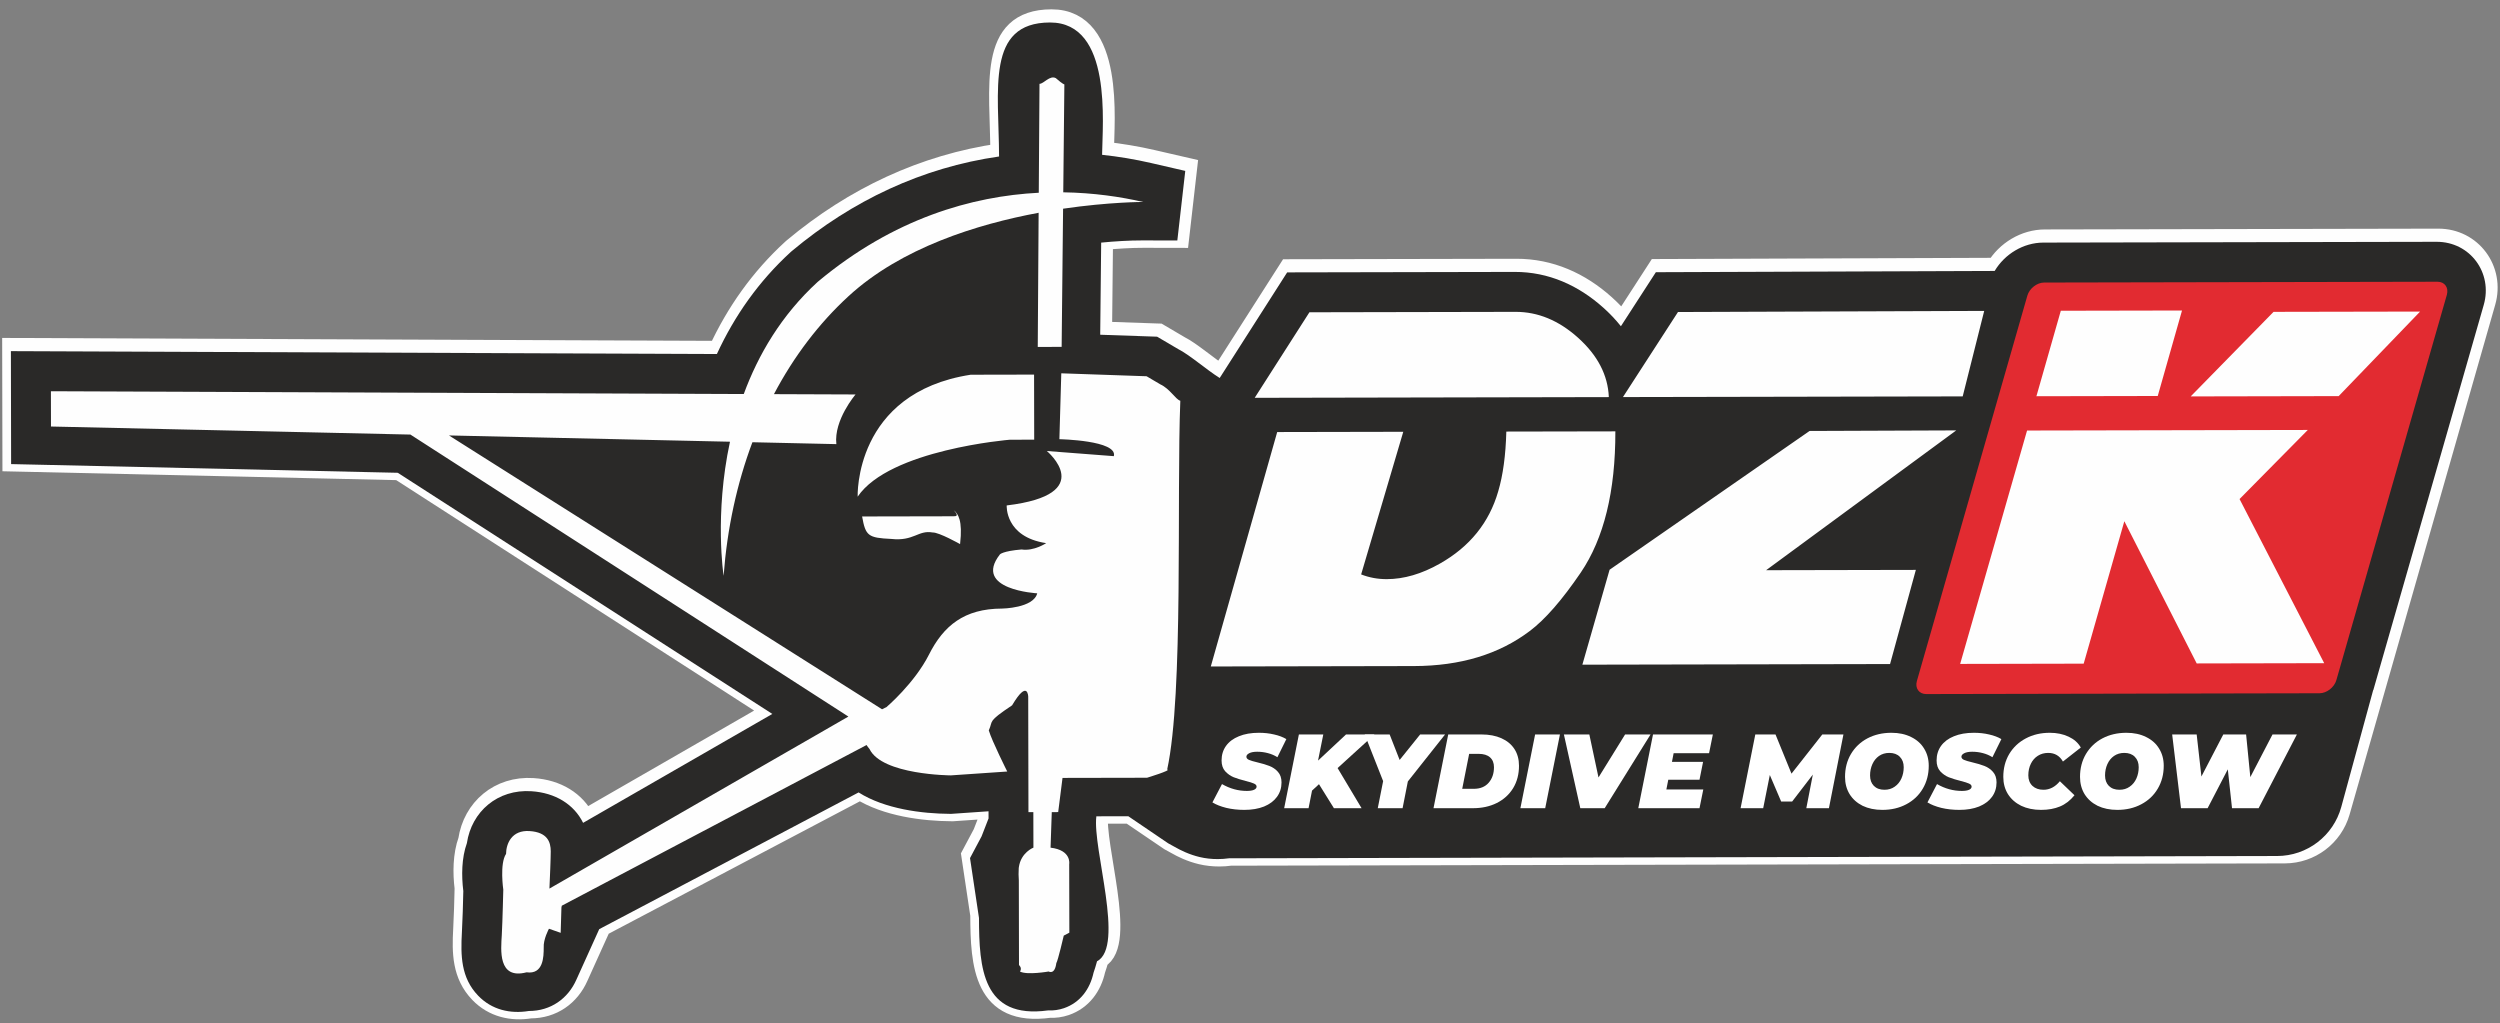 <svg width="237" height="97" viewBox="0 0 237 97" fill="none" xmlns="http://www.w3.org/2000/svg">
<rect x="0" y="0" width="237" height="97" fill="#808080" stroke="none"/>
<path fill-rule="evenodd" clip-rule="evenodd" d="M235.608 28.629L221.805 76.947C221.141 79.268 219.022 80.869 216.606 80.875C201.146 80.91 145.555 81.034 116.656 81.093C116.305 81.144 115.95 81.168 115.592 81.168C115.011 81.169 114.431 81.108 113.867 80.973C113.406 80.861 112.954 80.709 112.52 80.521C112.154 80.363 111.799 80.181 111.454 79.983C111.268 79.874 111.078 79.772 110.889 79.672L107.114 77.108L104.083 77.113C103.697 80.162 106.813 89.447 104.147 90.855C104.049 91.227 103.937 91.602 103.814 91.947C103.483 93.469 102.567 94.767 101.009 95.304C100.522 95.47 100.004 95.541 99.494 95.515C93.284 96.364 92.966 91.495 92.957 86.75L92.106 81.073L93.203 79.012L93.862 77.313L93.861 76.637L90.34 76.88L90.204 76.88C87.567 76.865 84.025 76.422 81.544 74.849L56.955 87.81L54.799 92.58C54.003 94.393 52.357 95.571 50.278 95.568C48.525 95.857 46.772 95.464 45.48 94.12C43.831 92.412 43.817 90.291 43.936 88.116C44.006 86.816 44.04 85.499 44.071 84.196C43.892 82.749 43.902 81.068 44.409 79.659C44.855 76.666 47.324 74.524 50.528 74.736C52.786 74.884 54.559 75.974 55.426 77.733L73.365 67.409L37.855 44.547L1.204 43.723L1.182 33.015L68.109 33.288C69.786 29.647 72.097 26.377 75.09 23.636L75.154 23.58L75.216 23.526C80.951 18.728 87.576 15.608 94.859 14.562C94.847 8.253 93.584 1.872 99.682 1.859C105.625 1.847 104.656 11.47 104.625 14.403C106.191 14.569 107.747 14.831 109.276 15.183L112.512 15.929L111.759 22.525L108.436 22.518C107.186 22.517 105.857 22.599 104.54 22.727L104.448 31.46L109.841 31.645C110.505 32.035 111.168 32.422 111.829 32.815C112.905 33.352 114.522 34.778 115.774 35.562L122.171 25.55L143.747 25.506C146.949 25.499 149.781 26.776 152.149 28.901C152.757 29.449 153.316 30.032 153.81 30.654L157.125 25.532L189.242 25.414C190.195 23.814 191.963 22.729 193.858 22.726L231.142 22.65C234.318 22.644 236.478 25.6 235.608 28.629Z" fill="#FEFEFE"/>
<path fill-rule="evenodd" clip-rule="evenodd" d="M235.608 28.629L221.805 76.947C221.141 79.268 219.022 80.869 216.606 80.875C201.146 80.91 145.555 81.034 116.656 81.093C116.305 81.144 115.95 81.168 115.592 81.168C115.011 81.169 114.431 81.108 113.867 80.973C113.406 80.861 112.954 80.709 112.52 80.521C112.154 80.363 111.799 80.181 111.454 79.983C111.268 79.874 111.078 79.772 110.889 79.672L107.114 77.108L104.083 77.113C103.697 80.162 106.813 89.447 104.147 90.855C104.049 91.227 103.937 91.602 103.814 91.947C103.483 93.469 102.567 94.767 101.009 95.304C100.522 95.47 100.004 95.541 99.494 95.515C93.284 96.364 92.966 91.495 92.957 86.75L92.106 81.073L93.203 79.012L93.862 77.313L93.861 76.637L90.34 76.88L90.204 76.88C87.567 76.865 84.025 76.422 81.544 74.849L56.955 87.81L54.799 92.58C54.003 94.393 52.357 95.571 50.278 95.568C48.525 95.857 46.772 95.464 45.48 94.12C43.831 92.412 43.817 90.291 43.936 88.116C44.006 86.816 44.04 85.499 44.071 84.196C43.892 82.749 43.902 81.068 44.409 79.659C44.855 76.666 47.324 74.524 50.528 74.736C52.786 74.884 54.559 75.974 55.426 77.733L73.365 67.409L37.855 44.547L1.204 43.723L1.182 33.015L68.109 33.288C69.786 29.647 72.097 26.377 75.09 23.636L75.154 23.58L75.216 23.526C80.951 18.728 87.576 15.608 94.859 14.562C94.847 8.253 93.584 1.872 99.682 1.859C105.625 1.847 104.656 11.47 104.625 14.403C106.191 14.569 107.747 14.831 109.276 15.183L112.512 15.929L111.759 22.525L108.436 22.518C107.186 22.517 105.857 22.599 104.54 22.727L104.448 31.46L109.841 31.645C110.505 32.035 111.168 32.422 111.829 32.815C112.905 33.352 114.522 34.778 115.774 35.562L122.171 25.55L143.747 25.506C146.949 25.499 149.781 26.776 152.149 28.901C152.757 29.449 153.316 30.032 153.81 30.654L157.125 25.532L189.242 25.414C190.195 23.814 191.963 22.729 193.858 22.726L231.142 22.65C234.318 22.644 236.478 25.6 235.608 28.629Z" stroke="#FEFEFE" stroke-width="1.949" stroke-miterlimit="10"/>
<path fill-rule="evenodd" clip-rule="evenodd" d="M224.978 65.417L221.953 76.498C221.204 79.24 218.717 81.144 215.872 81.15C199.437 81.186 144.972 81.309 116.508 81.366C116.157 81.416 115.802 81.44 115.443 81.441C114.863 81.443 114.283 81.381 113.719 81.246C113.258 81.134 112.806 80.982 112.372 80.794C112.006 80.636 111.65 80.454 111.306 80.256C111.12 80.147 110.93 80.045 110.742 79.945L106.966 77.381L103.934 77.386C103.55 80.434 106.665 89.719 103.999 91.128C103.9 91.499 103.788 91.874 103.666 92.219C103.335 93.742 102.418 95.039 100.861 95.576C100.374 95.743 99.856 95.813 99.346 95.788C93.136 96.636 92.818 91.767 92.808 87.023L91.958 81.346L93.054 79.285L93.715 77.586L93.713 76.91L90.192 77.153L90.055 77.153C87.419 77.138 83.877 76.695 81.396 75.122L56.806 88.084L54.65 92.852C53.855 94.667 52.209 95.844 50.13 95.842C48.377 96.13 46.624 95.736 45.332 94.393C43.683 92.685 43.669 90.564 43.788 88.389C43.858 87.089 43.892 85.773 43.922 84.47C43.744 83.021 43.753 81.341 44.261 79.931C44.706 76.939 47.175 74.797 50.379 75.009C52.638 75.156 54.411 76.246 55.278 78.006L73.217 67.681L37.707 44.82L1.054 43.996L1.033 33.288L67.961 33.561C69.638 29.92 71.949 26.65 74.942 23.909L75.005 23.852L75.068 23.799C80.802 19.001 87.428 15.881 94.711 14.835C94.699 8.526 93.436 2.144 99.534 2.132C105.477 2.12 104.508 11.743 104.478 14.676C106.043 14.842 107.599 15.104 109.129 15.456L112.363 16.202L111.611 22.798L108.287 22.791C107.037 22.79 105.708 22.872 104.391 23L104.3 31.733L109.693 31.918C110.357 32.307 111.02 32.694 111.681 33.087C112.756 33.625 114.374 35.051 115.627 35.834L122.023 25.822L143.598 25.778C146.801 25.772 149.633 27.049 152.001 29.174C152.611 29.721 153.167 30.305 153.662 30.927L156.976 25.805L189.094 25.686C190.047 24.087 191.815 23.002 193.71 22.998L230.994 22.923C234.17 22.917 236.33 25.872 235.46 28.902L224.989 65.429L224.978 65.417Z" fill="#2A2928"/>
<path fill-rule="evenodd" clip-rule="evenodd" d="M222.051 76.304C221.244 79.204 218.605 81.213 215.594 81.219C198.839 81.257 144.881 81.378 116.579 81.435C116.228 81.485 115.873 81.509 115.514 81.51C114.934 81.512 114.354 81.45 113.79 81.315C113.329 81.203 112.877 81.051 112.443 80.863C112.077 80.706 111.722 80.524 111.377 80.325C111.191 80.217 111.001 80.114 110.813 80.014L107.037 77.45L104.006 77.456C103.621 80.503 106.737 89.789 104.07 91.197C103.971 91.568 103.859 91.944 103.737 92.288C103.405 93.811 102.49 95.109 100.932 95.646C100.445 95.812 99.927 95.883 99.417 95.858C93.207 96.705 92.889 91.836 92.879 87.092L92.029 81.415L93.126 79.354L93.785 77.655L93.784 76.979L90.263 77.222L90.127 77.223C87.49 77.207 83.948 76.764 81.467 75.191L56.877 88.153L54.722 92.921C53.926 94.736 52.28 95.913 50.2 95.911C48.447 96.199 46.695 95.805 45.403 94.462C43.754 92.755 43.74 90.633 43.858 88.458C43.929 87.158 43.963 85.842 43.993 84.539C43.814 83.09 43.824 81.41 44.332 80C44.776 77.009 47.246 74.866 50.45 75.078C52.709 75.225 54.482 76.316 55.348 78.075L73.288 67.751L37.778 44.89L1.125 44.065L1.104 33.357L68.032 33.63C69.709 29.989 72.02 26.719 75.013 23.978L75.076 23.922L75.139 23.868C80.873 19.07 87.499 15.95 94.783 14.905C94.77 8.596 93.507 2.213 99.605 2.201C105.547 2.189 104.579 11.811 104.549 14.746C106.114 14.911 107.67 15.173 109.199 15.525L112.434 16.271L111.682 22.867L108.359 22.86C107.108 22.859 105.779 22.942 104.462 23.07L104.371 31.802L109.764 31.987C110.428 32.377 111.092 32.764 111.752 33.157C112.827 33.694 114.445 35.12 115.697 35.903L122.095 25.891L143.669 25.848C146.873 25.841 149.704 27.119 152.073 29.242C152.681 29.791 153.239 30.374 153.735 30.996L157.048 25.874L189.165 25.755C190.12 24.156 191.884 23.072 193.782 23.068L231.067 22.992C234.243 22.986 236.401 25.942 235.532 28.97L225.059 65.498L222.051 76.304Z" stroke="#2B2A29" stroke-width="0.002"/>
<path fill-rule="evenodd" clip-rule="evenodd" d="M193.788 26.785L231.075 26.709C231.757 26.708 232.155 27.264 231.962 27.948L221.487 64.478C221.292 65.158 220.575 65.72 219.891 65.721L182.606 65.797C181.924 65.798 181.525 65.239 181.721 64.558L192.193 28.028C192.387 27.345 193.106 26.786 193.788 26.785Z" fill="#E22B31"/>
<path fill-rule="evenodd" clip-rule="evenodd" d="M193.788 26.785L231.075 26.709C231.757 26.708 232.155 27.264 231.962 27.948L221.487 64.478C221.292 65.158 220.575 65.72 219.891 65.721L182.606 65.797C181.924 65.798 181.525 65.239 181.721 64.558L192.193 28.028C192.387 27.345 193.106 26.786 193.788 26.785Z" stroke="#E22B31" stroke-width="0.002"/>
<path fill-rule="evenodd" clip-rule="evenodd" d="M92.02 35.524L98.03 35.512L98.042 41.681L95.731 41.686C95.731 41.686 84.332 42.611 81.306 47.085C81.306 47.085 80.931 37.244 92.02 35.524ZM188.103 29.474L186.064 37.578L153.856 37.642L159.072 29.58L188.103 29.474ZM152.517 37.645L118.946 37.713L124.133 29.604L143.676 29.564C145.791 29.56 147.762 30.372 149.59 32.009C151.46 33.686 152.433 35.568 152.517 37.645ZM153.136 40.893C153.148 46.582 152.052 51.046 149.854 54.283C148.091 56.873 146.48 58.729 145.01 59.829C142.099 62.026 138.445 63.134 134.043 63.143L114.783 63.182L121.078 40.958L133.03 40.934L129.036 54.454C129.789 54.752 130.605 54.905 131.466 54.903C133.098 54.9 134.776 54.409 136.504 53.428C139.326 51.831 141.172 49.55 142.028 46.588C142.486 45.046 142.741 43.152 142.8 40.913L153.136 40.893ZM220.334 62.869L208.247 62.894L201.387 49.412L197.533 62.915L185.823 62.939L192.165 40.814L218.779 40.76L212.31 47.31L220.334 62.869ZM229.426 29.537L221.706 37.552L207.678 37.58L215.534 29.564L229.426 29.537ZM185.452 40.801L167.427 54.055L181.623 54.026L179.177 62.952L150.008 63.012L152.589 54.012L171.547 40.856L185.452 40.801ZM81.728 48.961C81.728 48.961 88.065 48.948 90.353 48.943C90.659 48.943 90.927 48.933 90.418 48.367C90.82 48.707 91.279 49.307 91.015 51.581C91.015 51.581 89.016 50.452 88.413 50.479C87.039 50.23 86.641 51.328 84.491 51.091C82.299 50.986 82.057 50.81 81.728 48.961ZM206.855 29.436L204.554 37.54L193.052 37.563L195.365 29.459L206.855 29.436ZM96.589 82.202C96.789 80.809 97.968 80.356 97.968 80.356L97.961 76.991L97.497 76.992L97.475 66.045C97.475 66.045 97.439 64.348 95.947 66.864C93.546 68.474 94.183 68.273 93.737 69.242C94.044 70.272 95.487 73.14 95.487 73.14L90.141 73.506C90.141 73.506 83.624 73.473 82.432 71.009C82.323 70.879 82.229 70.754 82.15 70.628L53.26 85.86L53.224 86.026L53.152 88.433L52.041 88.044C52.041 88.044 51.492 89.049 51.544 89.838C51.545 90.701 51.513 92.398 49.923 92.175C47.175 92.897 47.491 90.012 47.569 88.663C47.642 87.314 47.712 84.339 47.712 84.339C47.712 84.339 47.352 81.877 47.974 80.948C47.985 79.976 48.51 78.672 50.205 78.785C51.899 78.897 52.209 79.822 52.211 80.707C52.212 81.39 52.124 83.363 52.086 84.238L80.427 67.93L38.906 41.197L4.833 40.434L4.826 37.089L70.509 37.354C71.877 33.639 74.066 29.881 77.521 26.718C84.734 20.684 92.175 18.596 98.476 18.272L98.544 7.948C98.942 7.954 99.525 7.101 100.092 7.408C100.769 8.004 100.902 8 100.902 8L100.797 18.231C103.672 18.275 106.246 18.658 108.366 19.147C108.366 19.147 105.189 19.14 100.78 19.785L100.644 32.884L98.379 32.889L98.462 20.171C92.632 21.257 85.448 23.484 80.452 28.068C77.638 30.65 75.253 33.791 73.37 37.365L81.107 37.395C81.107 37.395 79.029 39.82 79.287 42.103L71.328 41.924C69.869 45.809 68.936 50.068 68.598 54.584C68.598 54.584 67.707 48.804 69.202 41.875L42.561 41.28L83.619 67.24C83.861 67.11 84.025 67.044 84.025 67.044C84.025 67.044 86.688 64.785 88.069 62.053C89.449 59.322 91.402 57.7 94.994 57.693C94.994 57.693 97.968 57.657 98.33 56.247C98.33 56.247 92.178 55.915 94.791 52.558C94.791 52.558 95.043 52.243 96.843 52.09C98.017 52.27 99.179 51.489 99.179 51.489C95.249 50.9 95.435 47.916 95.435 47.916C104.177 46.866 99.239 42.756 99.239 42.756L105.593 43.244C105.978 41.741 100.43 41.636 100.43 41.636L100.61 35.39L108.698 35.669C108.698 35.669 109.336 36.042 109.989 36.432C110.909 36.851 111.452 37.874 111.894 37.993C111.536 46.942 112.218 65.753 110.648 72.954C111.125 73.003 108.739 73.73 108.739 73.73L100.727 73.746L100.316 76.987L99.708 76.988L99.593 80.359C101.606 80.597 101.36 81.917 101.36 81.917L101.374 88.417L100.844 88.698C100.844 88.698 100.295 91.066 100.139 91.305C99.989 92.452 99.415 92.098 99.415 92.098C99.415 92.098 97.386 92.457 96.698 92.104C96.923 91.748 96.601 91.487 96.601 91.487L96.585 83.472C96.554 83.084 96.553 82.695 96.576 82.308C96.579 82.275 96.582 82.238 96.589 82.204V82.202Z" fill="#FEFEFE"/>
<path d="M117.958 76.777C117.353 76.777 116.785 76.714 116.253 76.587C115.722 76.454 115.283 76.281 114.937 76.068L115.845 74.331C116.596 74.763 117.38 74.98 118.198 74.98C118.497 74.98 118.726 74.943 118.886 74.87C119.045 74.797 119.125 74.697 119.125 74.57C119.125 74.451 119.042 74.354 118.876 74.281C118.716 74.207 118.46 74.128 118.108 74.041C117.643 73.921 117.257 73.801 116.951 73.682C116.646 73.555 116.376 73.365 116.144 73.112C115.918 72.853 115.805 72.513 115.805 72.094C115.805 71.568 115.944 71.109 116.224 70.716C116.509 70.317 116.918 70.01 117.45 69.797C117.982 69.578 118.61 69.468 119.334 69.468C119.853 69.468 120.334 69.521 120.78 69.627C121.232 69.727 121.621 69.874 121.946 70.067L121.099 71.784C120.826 71.611 120.524 71.481 120.192 71.395C119.866 71.308 119.53 71.265 119.185 71.265C118.859 71.265 118.606 71.312 118.427 71.405C118.247 71.498 118.158 71.608 118.158 71.734C118.158 71.861 118.237 71.961 118.397 72.034C118.563 72.107 118.832 72.187 119.205 72.274C119.657 72.38 120.035 72.493 120.341 72.613C120.654 72.733 120.923 72.919 121.149 73.172C121.375 73.425 121.488 73.758 121.488 74.171C121.488 74.69 121.345 75.146 121.059 75.539C120.773 75.932 120.364 76.238 119.833 76.458C119.301 76.671 118.676 76.777 117.958 76.777Z" fill="white"/>
<path d="M126.804 72.813L129.077 76.617H126.455L125.039 74.341L124.381 74.95L124.052 76.617H121.739L123.135 69.627H125.448L124.95 72.104L127.602 69.627H130.303L126.804 72.813Z" fill="white"/>
<path d="M133.464 74.081L132.965 76.617H130.612L131.121 74.051L129.376 69.627H131.739L132.686 72.044L134.63 69.627H136.993L133.464 74.081Z" fill="white"/>
<path d="M137.292 69.627H140.442C141.173 69.627 141.805 69.747 142.337 69.987C142.875 70.227 143.287 70.57 143.573 71.016C143.859 71.462 144.001 71.987 144.001 72.593C144.001 73.399 143.815 74.108 143.443 74.72C143.071 75.326 142.553 75.795 141.888 76.128C141.23 76.454 140.479 76.617 139.635 76.617H135.896L137.292 69.627ZM139.714 74.78C140.319 74.78 140.788 74.59 141.12 74.211C141.459 73.825 141.629 73.332 141.629 72.733C141.629 72.327 141.502 72.014 141.25 71.794C141.004 71.575 140.645 71.465 140.173 71.465H139.276L138.618 74.78H139.714Z" fill="white"/>
<path d="M145.529 69.627H147.882L146.486 76.617H144.133L145.529 69.627Z" fill="white"/>
<path d="M156.472 69.627L152.125 76.617H149.812L148.257 69.627H150.669L151.537 73.702L154.059 69.627H156.472Z" fill="white"/>
<path d="M158.66 71.405L158.501 72.224H161.452L161.113 73.921H158.152L157.972 74.84H161.472L161.113 76.617H155.31L156.706 69.627H162.379L162.02 71.405H158.66Z" fill="white"/>
<path d="M174.758 69.627L173.382 76.617H171.239L171.857 73.432L169.893 75.988H168.856L167.779 73.472L167.151 76.617H165.008L166.403 69.627H168.318L169.833 73.342L172.754 69.627H174.758Z" fill="white"/>
<path d="M178.448 76.777C177.737 76.777 177.112 76.647 176.574 76.388C176.042 76.121 175.63 75.752 175.338 75.279C175.052 74.807 174.909 74.264 174.909 73.652C174.909 72.84 175.095 72.117 175.467 71.485C175.846 70.846 176.368 70.35 177.032 69.997C177.704 69.644 178.461 69.468 179.306 69.468C180.017 69.468 180.638 69.601 181.17 69.867C181.708 70.127 182.12 70.493 182.406 70.966C182.699 71.438 182.845 71.981 182.845 72.593C182.845 73.405 182.656 74.131 182.277 74.77C181.904 75.402 181.383 75.895 180.711 76.248C180.047 76.601 179.292 76.777 178.448 76.777ZM178.648 74.87C179.02 74.87 179.342 74.773 179.615 74.58C179.894 74.387 180.107 74.128 180.253 73.801C180.399 73.475 180.472 73.119 180.472 72.733C180.472 72.32 180.349 71.991 180.103 71.744C179.864 71.498 179.532 71.375 179.106 71.375C178.734 71.375 178.408 71.472 178.129 71.665C177.857 71.858 177.647 72.117 177.501 72.443C177.355 72.77 177.282 73.126 177.282 73.512C177.282 73.925 177.401 74.254 177.641 74.5C177.887 74.747 178.222 74.87 178.648 74.87Z" fill="white"/>
<path d="M185.743 76.777C185.138 76.777 184.57 76.714 184.038 76.587C183.506 76.454 183.068 76.281 182.722 76.068L183.629 74.331C184.38 74.763 185.165 74.98 185.982 74.98C186.281 74.98 186.511 74.943 186.67 74.87C186.83 74.797 186.909 74.697 186.909 74.57C186.909 74.451 186.826 74.354 186.66 74.281C186.501 74.207 186.245 74.128 185.892 74.041C185.427 73.921 185.042 73.801 184.736 73.682C184.43 73.555 184.161 73.365 183.928 73.112C183.702 72.853 183.589 72.513 183.589 72.094C183.589 71.568 183.729 71.109 184.008 70.716C184.294 70.317 184.703 70.01 185.234 69.797C185.766 69.578 186.394 69.468 187.119 69.468C187.637 69.468 188.119 69.521 188.564 69.627C189.016 69.727 189.405 69.874 189.731 70.067L188.883 71.784C188.611 71.611 188.308 71.481 187.976 71.395C187.65 71.308 187.315 71.265 186.969 71.265C186.643 71.265 186.391 71.312 186.211 71.405C186.032 71.498 185.942 71.608 185.942 71.734C185.942 71.861 186.022 71.961 186.182 72.034C186.348 72.107 186.617 72.187 186.989 72.274C187.441 72.38 187.82 72.493 188.126 72.613C188.438 72.733 188.707 72.919 188.933 73.172C189.159 73.425 189.272 73.758 189.272 74.171C189.272 74.69 189.129 75.146 188.844 75.539C188.558 75.932 188.149 76.238 187.617 76.458C187.085 76.671 186.461 76.777 185.743 76.777Z" fill="white"/>
<path d="M193.492 76.777C192.781 76.777 192.152 76.647 191.607 76.388C191.069 76.121 190.65 75.752 190.351 75.279C190.059 74.807 189.913 74.264 189.913 73.652C189.913 72.84 190.099 72.117 190.471 71.485C190.85 70.852 191.372 70.36 192.036 70.007C192.707 69.647 193.469 69.468 194.319 69.468C194.991 69.468 195.586 69.591 196.104 69.837C196.622 70.077 197.008 70.42 197.26 70.866L195.566 72.194C195.253 71.648 194.788 71.375 194.17 71.375C193.804 71.375 193.479 71.465 193.193 71.645C192.907 71.824 192.684 72.077 192.525 72.403C192.365 72.723 192.285 73.089 192.285 73.502C192.285 73.915 192.415 74.248 192.674 74.5C192.94 74.747 193.289 74.87 193.721 74.87C194.313 74.87 194.831 74.6 195.276 74.061L196.662 75.389C196.257 75.888 195.795 76.245 195.276 76.458C194.765 76.671 194.17 76.777 193.492 76.777Z" fill="white"/>
<path d="M200.725 76.777C200.014 76.777 199.389 76.647 198.851 76.388C198.319 76.121 197.907 75.752 197.614 75.279C197.329 74.807 197.186 74.264 197.186 73.652C197.186 72.84 197.372 72.117 197.744 71.485C198.123 70.846 198.645 70.35 199.309 69.997C199.981 69.644 200.738 69.468 201.582 69.468C202.294 69.468 202.915 69.601 203.447 69.867C203.985 70.127 204.397 70.493 204.683 70.966C204.976 71.438 205.122 71.981 205.122 72.593C205.122 73.405 204.932 74.131 204.553 74.77C204.181 75.402 203.659 75.895 202.988 76.248C202.324 76.601 201.569 76.777 200.725 76.777ZM200.924 74.87C201.297 74.87 201.619 74.773 201.891 74.58C202.171 74.387 202.383 74.128 202.53 73.801C202.676 73.475 202.749 73.119 202.749 72.733C202.749 72.32 202.626 71.991 202.38 71.744C202.141 71.498 201.808 71.375 201.383 71.375C201.011 71.375 200.685 71.472 200.406 71.665C200.133 71.858 199.924 72.117 199.778 72.443C199.632 72.77 199.558 73.126 199.558 73.512C199.558 73.925 199.678 74.254 199.917 74.5C200.163 74.747 200.499 74.87 200.924 74.87Z" fill="white"/>
<path d="M217.746 69.627L214.117 76.617H211.595L211.196 72.933L209.282 76.617H206.76L205.922 69.627H208.245L208.694 73.612L210.767 69.627H212.931L213.33 73.672L215.433 69.627H217.746Z" fill="white"/>
</svg>
